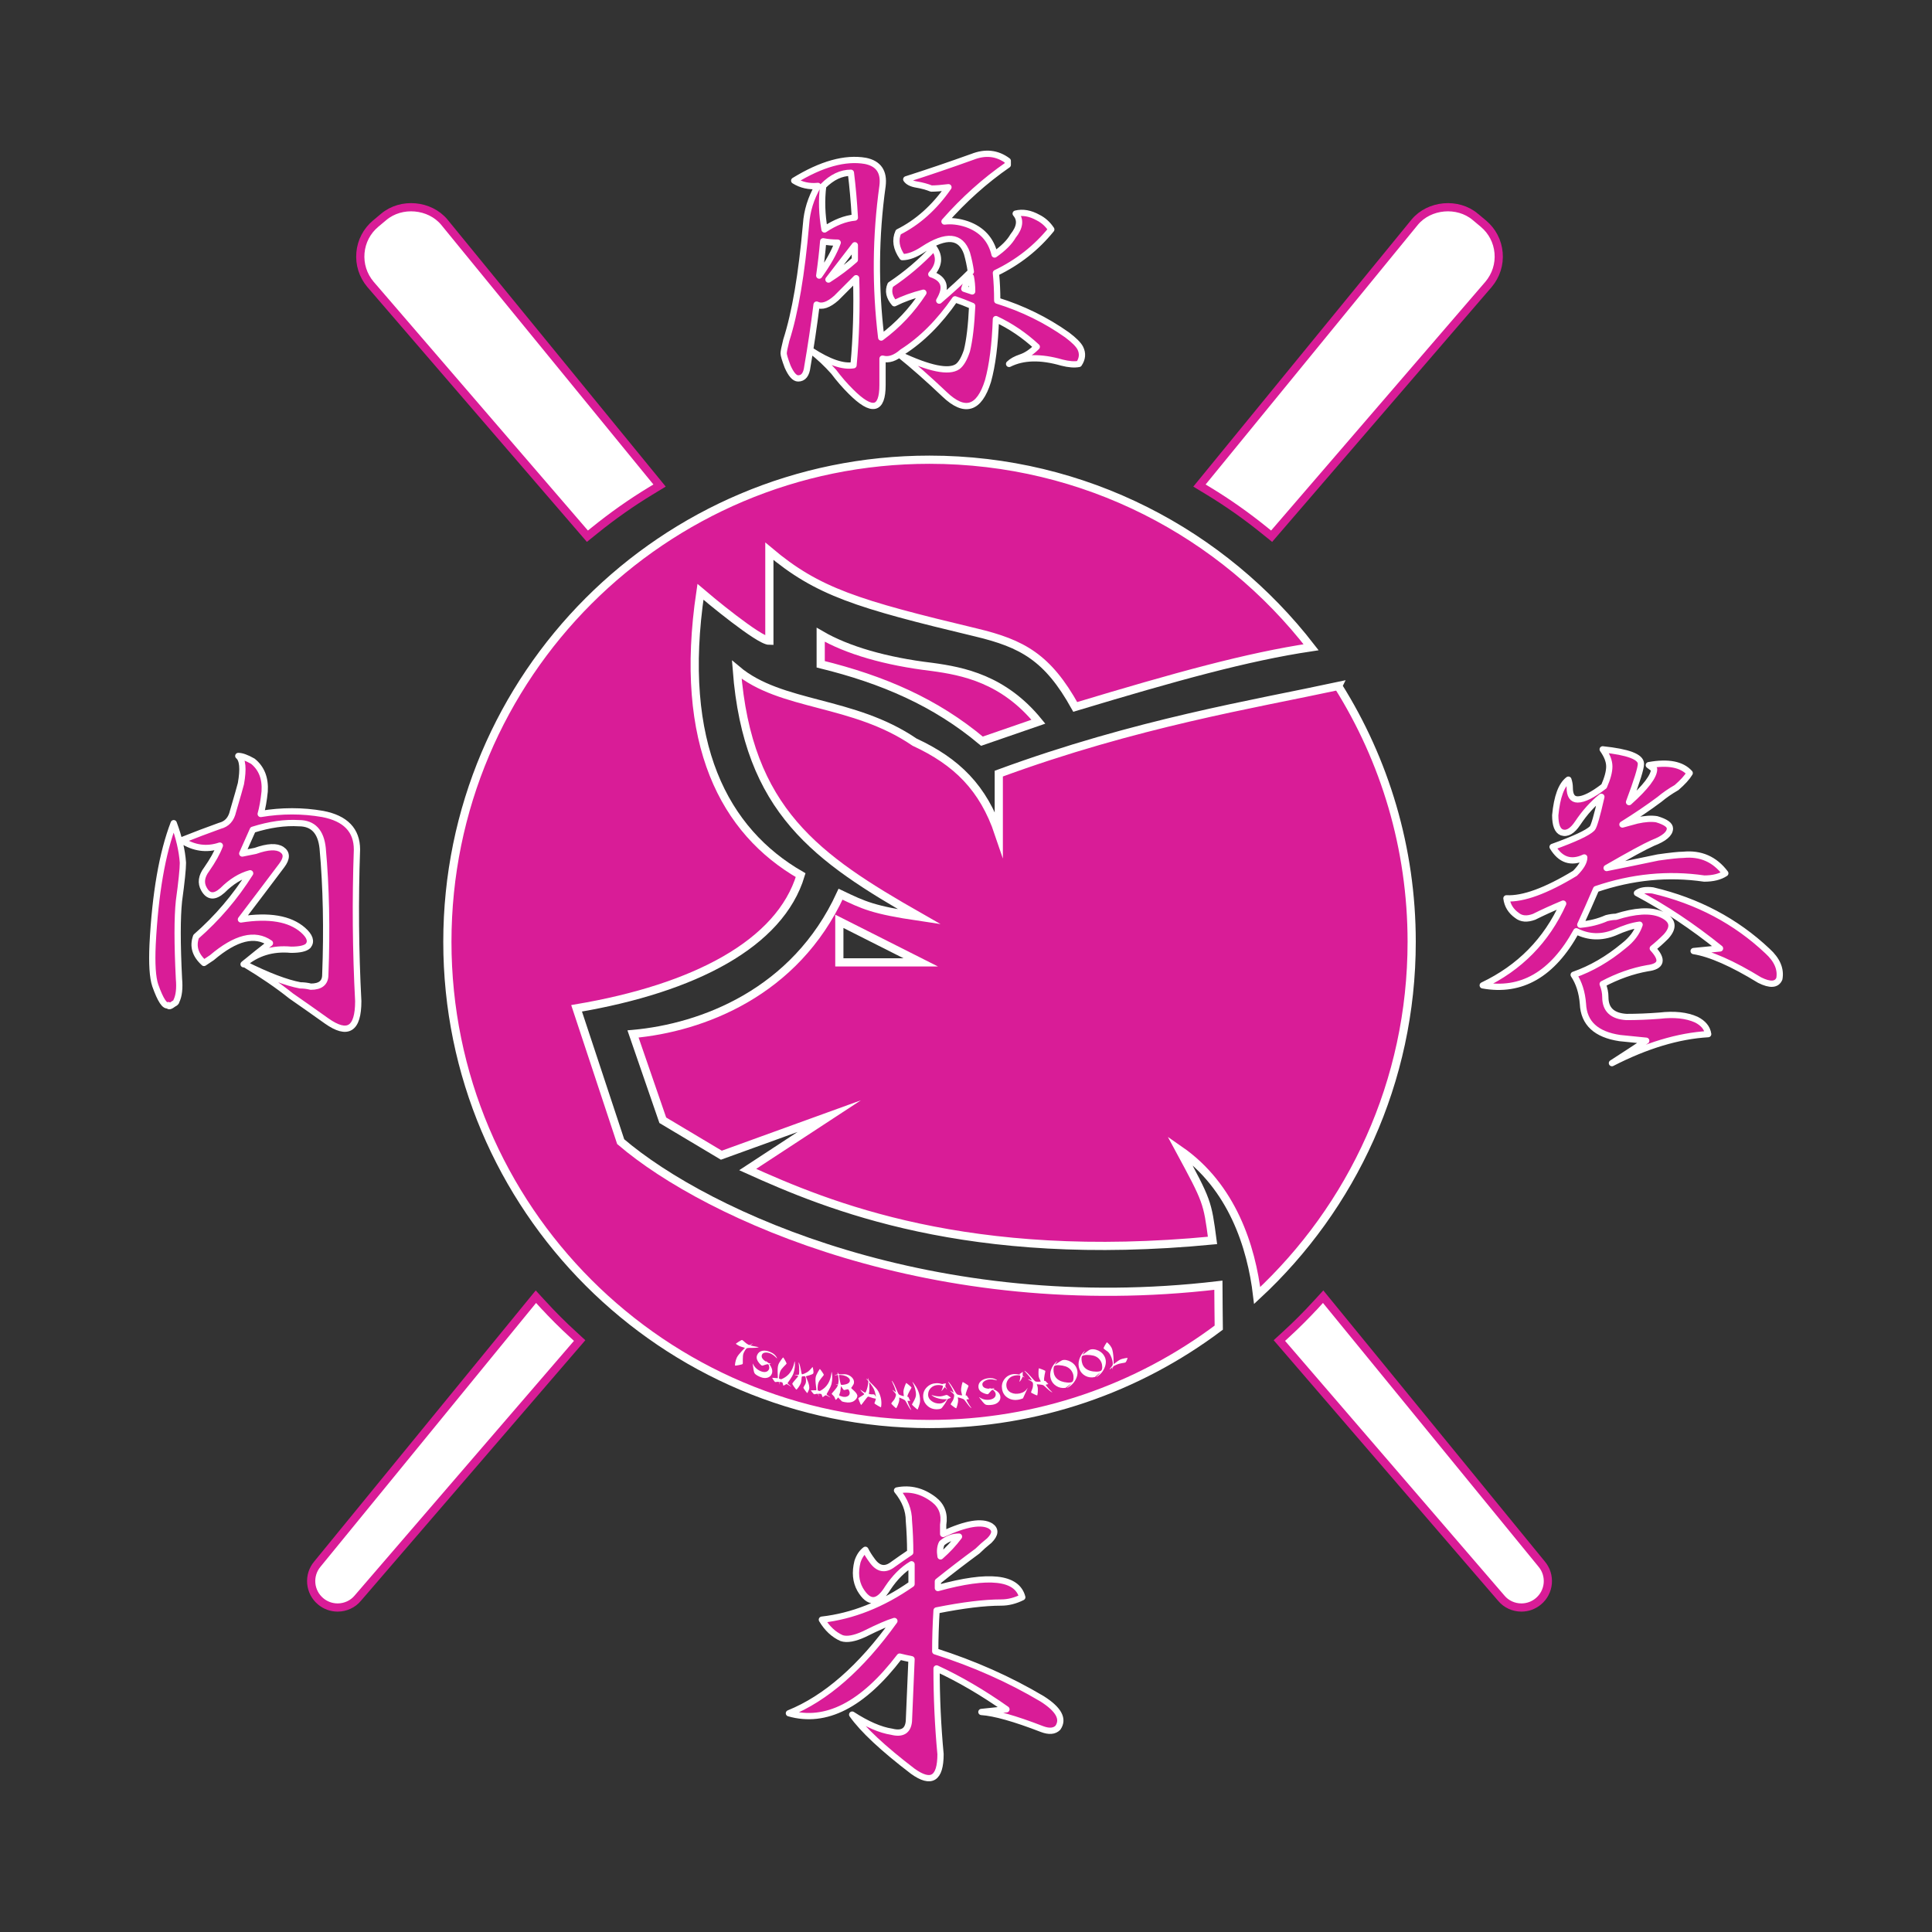 <?xml version="1.0" encoding="UTF-8"?>
<svg xmlns="http://www.w3.org/2000/svg" viewBox="0 0 500 500" height="500pt" width="500pt">
  <rect x="0" y="0" width="500" height="500" fill="#333333" stroke="none"/>
  <path
     style="fill:#d91c97;fill-opacity:1;fill-rule:nonzero;stroke:none"
     d="m 65.428,197 c 2.27,1.824 3.293,4.438 3.066,7.852 -0.23,2.273 -0.574,4.211 -1.023,5.801 5.461,-0.91 10.801,-0.91 16.035,0 5.918,1.137 8.875,4.211 8.875,9.211 -0.465,13.195 -0.344,26.27 0.336,39.238 0,7.285 -2.727,8.98 -8.188,5.117 -3.188,-2.27 -6.258,-4.438 -9.207,-6.48 -3.414,-2.73 -7.402,-5.461 -11.941,-8.191 5.906,2.957 10.684,4.777 14.324,5.461 0.91,0 1.82,0.113 2.73,0.34 2.504,0 3.75,-1.023 3.75,-3.07 0.457,-11.828 0.227,-22.742 -0.68,-32.754 -0.453,-4.32 -2.5,-6.484 -6.137,-6.484 -3.648,-0.227 -7.625,0.34 -11.941,1.703 -0.914,2.051 -1.824,4.098 -2.734,6.145 1.133,-0.223 2.27,-0.453 3.41,-0.684 3.184,-1.137 5.461,-1.246 6.828,-0.34 1.359,0.91 1.359,2.273 0,4.094 -3.414,4.551 -6.945,9.211 -10.582,13.992 7.281,-1.141 12.629,-0.227 16.043,2.73 1.812,1.59 2.27,2.957 1.359,4.09 -0.68,0.684 -2.16,1.023 -4.43,1.023 -4.781,-0.449 -8.871,0.801 -12.285,3.754 2.5,-2.047 4.77,-3.863 6.824,-5.457 -3.875,-2.73 -8.871,-1.477 -15.02,3.75 -0.68,0.461 -1.359,0.91 -2.047,1.367 -2.27,-2.047 -2.957,-4.32 -2.047,-6.824 5.461,-4.777 10.121,-10.238 13.988,-16.375 -2.5,0.68 -4.891,2.16 -7.16,4.43 -2.047,1.828 -3.645,1.707 -4.781,-0.34 -0.91,-1.59 -0.68,-3.293 0.688,-5.117 1.582,-2.27 2.727,-4.316 3.414,-6.141 -3.414,1.141 -6.715,0.684 -9.895,-1.367 3.402,-1.363 6.707,-2.609 9.895,-3.754 1.816,-0.449 2.949,-1.703 3.406,-3.75 1.133,-3.867 1.82,-6.258 2.047,-7.168 0.688,-3.863 0.453,-6.25 -0.68,-7.16 0.91,0 2.156,0.453 3.758,1.359 m -18.09,26.277 c 0,1.59 -0.336,4.891 -1.023,9.891 -0.457,4.324 -0.457,11.035 0,20.133 0.223,2.504 0,4.438 -0.68,5.801 0,0.23 -0.234,0.457 -0.68,0.68 -0.91,0.684 -1.367,0.801 -1.367,0.344 -0.91,0.457 -2.047,-1.25 -3.414,-5.117 -0.68,-2.047 -0.91,-5.574 -0.68,-10.574 0.68,-13.195 2.492,-23.66 5.461,-31.395 1.359,3.645 2.156,7.051 2.383,10.238"
     id="path3975" />
  <path
     style="fill:none;stroke:#ffffff;stroke-width:1.622;stroke-linecap:butt;stroke-linejoin:round;stroke-miterlimit:10;stroke-opacity:1"
     d="m 65.428,197 c 2.27,1.824 3.293,4.438 3.066,7.852 -0.23,2.273 -0.574,4.211 -1.023,5.801 5.461,-0.91 10.801,-0.91 16.035,0 5.918,1.137 8.875,4.211 8.875,9.211 -0.465,13.195 -0.344,26.27 0.336,39.238 0,7.285 -2.727,8.98 -8.188,5.117 -3.188,-2.27 -6.258,-4.438 -9.207,-6.48 -3.414,-2.73 -7.402,-5.461 -11.941,-8.191 5.906,2.957 10.684,4.777 14.324,5.461 0.91,0 1.82,0.113 2.73,0.34 2.504,0 3.75,-1.023 3.75,-3.07 0.457,-11.828 0.227,-22.742 -0.68,-32.754 -0.453,-4.32 -2.5,-6.484 -6.137,-6.484 -3.648,-0.227 -7.625,0.34 -11.941,1.703 -0.914,2.051 -1.824,4.098 -2.734,6.145 1.133,-0.223 2.27,-0.453 3.41,-0.684 3.184,-1.137 5.461,-1.246 6.828,-0.34 1.359,0.91 1.359,2.273 0,4.094 -3.414,4.551 -6.945,9.211 -10.582,13.992 7.281,-1.141 12.629,-0.227 16.043,2.73 1.812,1.59 2.27,2.957 1.359,4.09 -0.68,0.684 -2.16,1.023 -4.43,1.023 -4.781,-0.449 -8.871,0.801 -12.285,3.754 2.5,-2.047 4.77,-3.863 6.824,-5.457 -3.875,-2.73 -8.871,-1.477 -15.02,3.75 -0.68,0.461 -1.359,0.91 -2.047,1.367 -2.27,-2.047 -2.957,-4.32 -2.047,-6.824 5.461,-4.777 10.121,-10.238 13.988,-16.375 -2.5,0.68 -4.891,2.16 -7.16,4.43 -2.047,1.828 -3.645,1.707 -4.781,-0.34 -0.91,-1.59 -0.68,-3.293 0.688,-5.117 1.582,-2.27 2.727,-4.316 3.414,-6.141 -3.414,1.141 -6.715,0.684 -9.895,-1.367 3.402,-1.363 6.707,-2.609 9.895,-3.754 1.816,-0.449 2.949,-1.703 3.406,-3.75 1.133,-3.867 1.82,-6.258 2.047,-7.168 0.688,-3.863 0.453,-6.25 -0.68,-7.16 0.91,0 2.156,0.453 3.758,1.359 z m -18.09,26.277 c 0,1.59 -0.336,4.891 -1.023,9.891 -0.457,4.324 -0.457,11.035 0,20.133 0.223,2.504 0,4.438 -0.68,5.801 0,0.23 -0.234,0.457 -0.68,0.68 -0.91,0.684 -1.367,0.801 -1.367,0.344 -0.91,0.457 -2.047,-1.25 -3.414,-5.117 -0.68,-2.047 -0.91,-5.574 -0.68,-10.574 0.68,-13.195 2.492,-23.66 5.461,-31.395 1.359,3.645 2.156,7.051 2.383,10.238 z m 0,0"
     id="path3977" />
  <path
     style="fill:#d91c97;fill-opacity:1;fill-rule:nonzero;stroke:none"
     d="m 427.736,230.438 c 11.605,2.73 21.492,7.965 29.688,15.695 2.5,2.277 3.527,4.672 3.07,7.168 -0.68,1.594 -2.391,1.707 -5.113,0.344 -7.059,-4.32 -12.746,-6.828 -17.07,-7.512 2.281,-0.223 4.547,-0.449 6.828,-0.68 -7.051,-5.68 -14.219,-10.461 -21.496,-14.332 0.906,-0.684 2.273,-0.906 4.094,-0.684 m -3.066,-32.754 c 0,1.141 -1.027,4.438 -3.074,9.898 4.32,-3.871 6.484,-6.711 6.484,-8.535 l -1.367,-1.023 c 5.004,-0.906 8.531,-0.223 10.578,2.047 -0.684,1.145 -1.824,2.391 -3.406,3.758 -1.598,0.91 -3.078,1.934 -4.438,3.07 -2.734,2.047 -5.926,4.211 -9.562,6.48 1.594,-0.453 2.848,-0.793 3.758,-1.023 2.047,-0.453 3.758,-0.566 5.117,-0.34 2.27,0.68 3.414,1.48 3.414,2.387 0,1.363 -1.477,2.621 -4.438,3.754 -2.047,0.91 -6.027,3.07 -11.941,6.484 4.547,-0.91 8.984,-1.82 13.309,-2.73 3.184,-0.449 5.34,-0.684 6.484,-0.684 4.547,-0.453 8.184,1.145 10.918,4.781 -1.367,0.91 -3.191,1.363 -5.457,1.363 -9.332,-1.363 -18.66,-0.453 -27.98,2.727 -1.367,3.191 -2.734,6.262 -4.094,9.215 2.496,-0.223 4.773,-0.797 6.82,-1.707 0.914,-0.223 1.711,-0.34 2.387,-0.34 5.004,-1.59 8.875,-1.82 11.602,-0.684 3.188,1.367 3.637,3.301 1.367,5.801 -1.145,1.141 -2.277,2.164 -3.414,3.07 2.734,2.957 2.27,4.664 -1.367,5.117 -3.867,0.684 -7.73,2.047 -11.598,4.098 0.453,1.137 0.688,2.273 0.688,3.406 0,3.191 1.812,4.898 5.461,5.121 2.723,0 5.562,-0.109 8.527,-0.34 3.859,-0.453 7.043,-0.109 9.555,1.023 1.809,0.914 2.836,2.164 3.07,3.754 -7.738,0.453 -16.035,2.953 -24.91,7.504 3.18,-2.043 6.137,-3.984 8.875,-5.797 -2.281,-0.234 -4.559,-0.461 -6.828,-0.684 -6.141,-0.914 -9.328,-3.863 -9.551,-8.875 -0.234,-2.953 -1.027,-5.457 -2.395,-7.504 4.547,-1.586 8.871,-4.094 12.965,-7.508 2.051,-1.59 3.414,-3.41 4.094,-5.457 -1.82,0.227 -3.98,0.91 -6.48,2.047 -3.414,1.367 -6.707,1.254 -9.895,-0.34 -6.141,11.145 -14.215,15.809 -24.223,13.988 9.555,-4.547 16.492,-11.605 20.816,-21.156 -2.734,1.141 -5.238,2.277 -7.508,3.414 -1.828,0.684 -3.301,0.57 -4.438,-0.344 -1.598,-1.137 -2.508,-2.609 -2.73,-4.434 4.312,0.23 10.238,-1.93 17.742,-6.48 1.594,-1.59 2.395,-2.953 2.395,-4.098 -3.414,1.594 -6.152,0.684 -8.195,-2.73 5.684,-2.047 9.098,-3.637 10.238,-4.777 0.449,-0.449 1.25,-3.18 2.383,-8.188 -2.27,1.82 -4.316,4.098 -6.137,6.828 -1.367,2.043 -2.73,2.844 -4.094,2.383 -1.145,-0.449 -1.703,-1.93 -1.703,-4.438 0.445,-4.773 1.582,-7.844 3.402,-9.211 0.227,0.684 0.348,1.367 0.348,2.051 0,2.047 0.68,3.07 2.047,3.07 1.59,0 3.867,-1.137 6.824,-3.414 0.902,-2.047 1.367,-3.754 1.367,-5.117 0,-1.363 -0.574,-2.84 -1.711,-4.434 6.594,0.684 9.898,1.934 9.898,3.75"
     id="path3979" />
  <path
     style="fill:none;stroke:#ffffff;stroke-width:1.622;stroke-linecap:butt;stroke-linejoin:round;stroke-miterlimit:10;stroke-opacity:1"
     d="m 427.736,230.438 c 11.605,2.73 21.492,7.965 29.688,15.695 2.5,2.277 3.527,4.672 3.07,7.168 -0.68,1.594 -2.391,1.707 -5.113,0.344 -7.059,-4.32 -12.746,-6.828 -17.07,-7.512 2.281,-0.223 4.547,-0.449 6.828,-0.68 -7.051,-5.68 -14.219,-10.461 -21.496,-14.332 0.906,-0.684 2.273,-0.906 4.094,-0.684 z m -3.066,-32.754 c 0,1.141 -1.027,4.438 -3.074,9.898 4.32,-3.871 6.484,-6.711 6.484,-8.535 l -1.367,-1.023 c 5.004,-0.906 8.531,-0.223 10.578,2.047 -0.684,1.145 -1.824,2.391 -3.406,3.758 -1.598,0.91 -3.078,1.934 -4.438,3.07 -2.734,2.047 -5.926,4.211 -9.562,6.48 1.594,-0.453 2.848,-0.793 3.758,-1.023 2.047,-0.453 3.758,-0.566 5.117,-0.34 2.27,0.68 3.414,1.48 3.414,2.387 0,1.363 -1.477,2.621 -4.438,3.754 -2.047,0.91 -6.027,3.07 -11.941,6.484 4.547,-0.91 8.984,-1.82 13.309,-2.73 3.184,-0.449 5.34,-0.684 6.484,-0.684 4.547,-0.453 8.184,1.145 10.918,4.781 -1.367,0.91 -3.191,1.363 -5.457,1.363 -9.332,-1.363 -18.66,-0.453 -27.98,2.727 -1.367,3.191 -2.734,6.262 -4.094,9.215 2.496,-0.223 4.773,-0.797 6.82,-1.707 0.914,-0.223 1.711,-0.34 2.387,-0.34 5.004,-1.59 8.875,-1.82 11.602,-0.684 3.188,1.367 3.637,3.301 1.367,5.801 -1.145,1.141 -2.277,2.164 -3.414,3.07 2.734,2.957 2.27,4.664 -1.367,5.117 -3.867,0.684 -7.73,2.047 -11.598,4.098 0.453,1.137 0.688,2.273 0.688,3.406 0,3.191 1.812,4.898 5.461,5.121 2.723,0 5.562,-0.109 8.527,-0.34 3.859,-0.453 7.043,-0.109 9.555,1.023 1.809,0.914 2.836,2.164 3.07,3.754 -7.738,0.453 -16.035,2.953 -24.91,7.504 3.18,-2.043 6.137,-3.984 8.875,-5.797 -2.281,-0.234 -4.559,-0.461 -6.828,-0.684 -6.141,-0.914 -9.328,-3.863 -9.551,-8.875 -0.234,-2.953 -1.027,-5.457 -2.395,-7.504 4.547,-1.586 8.871,-4.094 12.965,-7.508 2.051,-1.59 3.414,-3.41 4.094,-5.457 -1.82,0.227 -3.98,0.91 -6.48,2.047 -3.414,1.367 -6.707,1.254 -9.895,-0.34 -6.141,11.145 -14.215,15.809 -24.223,13.988 9.555,-4.547 16.492,-11.605 20.816,-21.156 -2.734,1.141 -5.238,2.277 -7.508,3.414 -1.828,0.684 -3.301,0.57 -4.438,-0.344 -1.598,-1.137 -2.508,-2.609 -2.73,-4.434 4.312,0.23 10.238,-1.93 17.742,-6.48 1.594,-1.59 2.395,-2.953 2.395,-4.098 -3.414,1.594 -6.152,0.684 -8.195,-2.73 5.684,-2.047 9.098,-3.637 10.238,-4.777 0.449,-0.449 1.25,-3.18 2.383,-8.188 -2.27,1.82 -4.316,4.098 -6.137,6.828 -1.367,2.043 -2.73,2.844 -4.094,2.383 -1.145,-0.449 -1.703,-1.93 -1.703,-4.438 0.445,-4.773 1.582,-7.844 3.402,-9.211 0.227,0.684 0.348,1.367 0.348,2.051 0,2.047 0.68,3.07 2.047,3.07 1.59,0 3.867,-1.137 6.824,-3.414 0.902,-2.047 1.367,-3.754 1.367,-5.117 0,-1.363 -0.574,-2.84 -1.711,-4.434 6.594,0.684 9.898,1.934 9.898,3.75 z m 0,0"
     id="path3981" />
  <path
     style="fill:#d91c97;fill-opacity:1;fill-rule:nonzero;stroke:none"
     d="m 251.252,71.664 c -0.91,1.141 -1.477,2.164 -1.699,3.07 0.68,0.23 1.363,0.457 2.047,0.684 0,-1.367 -0.117,-2.613 -0.348,-3.754 m -30.02,-8.188 c -2.281,2.957 -4.555,5.918 -6.824,8.871 2.496,-1.59 4.777,-3.297 6.824,-5.117 z m -8.191,-15.355 c -0.461,3.641 -0.34,7.395 0.34,11.262 2.73,-1.82 5.344,-2.844 7.852,-3.074 -0.23,-4.094 -0.574,-7.957 -1.023,-11.598 -2.508,0 -4.898,1.141 -7.168,3.41 m 0,14.328 c -0.227,2.73 -0.57,5.691 -1.023,8.875 2.27,-3.184 3.867,-6.023 4.777,-8.531 -1.363,0 -2.617,-0.113 -3.754,-0.344 m 38.559,-21.836 c 3.414,-1.363 6.48,-1.023 9.211,1.023 v 1.023 c -5.918,4.098 -11.379,8.988 -16.379,14.672 1.816,-0.223 3.754,0 5.801,0.684 3.863,1.367 6.254,3.98 7.164,7.848 2.27,-1.586 3.867,-3.184 4.777,-4.777 1.816,-2.27 2.051,-4.207 0.684,-5.797 1.82,-0.457 3.75,-0.113 5.797,1.02 1.371,0.684 2.504,1.707 3.414,3.074 -3.867,4.773 -8.645,8.527 -14.328,11.258 0.227,2.277 0.34,4.664 0.34,7.164 6.598,2.047 12.625,5.008 18.082,8.871 1.82,1.367 2.957,2.508 3.414,3.414 0.684,1.363 0.566,2.727 -0.34,4.094 -1.145,0.23 -2.621,0.117 -4.438,-0.344 -5.457,-1.586 -10.012,-1.477 -13.648,0.344 0.684,-0.684 1.707,-1.246 3.074,-1.707 1.359,-0.453 2.723,-1.363 4.09,-2.727 -3.188,-2.957 -6.707,-5.344 -10.574,-7.168 -0.23,6.602 -0.914,11.941 -2.051,16.035 -2.273,7.285 -6.027,8.422 -11.258,3.414 -4.324,-4.094 -8.188,-7.508 -11.602,-10.234 7.734,3.641 12.738,4.664 15.016,3.07 0.906,-0.684 1.707,-2.051 2.387,-4.094 0.684,-2.73 1.137,-6.598 1.367,-11.602 -1.598,-0.684 -3.07,-1.25 -4.438,-1.707 -4.094,5.918 -8.648,10.465 -13.648,13.648 -1.824,1.594 -3.531,2.164 -5.117,1.703 v 6.824 c 0,6.602 -2.73,7.168 -8.188,1.707 -1.598,-1.586 -3.074,-3.293 -4.438,-5.117 -1.824,-2.047 -3.754,-3.867 -5.801,-5.457 4.551,2.957 8.191,4.207 10.922,3.75 0.676,-7.277 0.902,-14.781 0.676,-22.52 -1.82,1.824 -3.527,3.531 -5.113,5.121 -2.047,1.82 -3.754,2.387 -5.121,1.707 -0.684,5.457 -1.48,10.805 -2.387,16.035 -0.23,2.047 -1.027,3.07 -2.387,3.07 -0.914,0 -1.824,-1.023 -2.73,-3.07 -0.684,-1.82 -1.023,-2.953 -1.023,-3.414 0,-0.453 0.223,-1.59 0.684,-3.41 2.27,-7.051 3.977,-17.062 5.113,-30.027 0.227,-3.414 1.25,-6.707 3.074,-9.895 -2.277,0.23 -4.324,-0.227 -6.141,-1.363 7.043,-4.32 13.188,-6.027 18.422,-5.121 3.414,0.684 4.891,2.848 4.438,6.484 -1.82,12.965 -1.938,26.047 -0.344,39.238 4.32,-3.184 7.961,-7.051 10.918,-11.602 -2.727,0.684 -5.234,1.594 -7.504,2.73 -1.363,-1.59 -1.707,-3.184 -1.023,-4.777 4.094,-2.73 7.848,-5.914 11.258,-9.555 1.59,2.277 1.367,4.555 -0.684,6.824 3.414,1.145 4.098,3.414 2.051,6.824 3.18,-2.727 5.914,-5.23 8.184,-7.504 -0.227,-1.59 -0.562,-3.184 -1.02,-4.777 -1.59,-4.551 -5.348,-4.887 -11.262,-1.023 -2.047,1.363 -3.867,2.047 -5.457,2.047 -1.598,-2.27 -1.938,-4.438 -1.023,-6.484 5,-2.5 9.324,-6.363 12.965,-11.602 -1.824,0.23 -3.297,0.344 -4.438,0.344 -1.137,-0.453 -2.387,-0.797 -3.75,-1.027 -1.367,-0.223 -2.277,-0.68 -2.73,-1.363 5.684,-1.816 11.375,-3.754 17.062,-5.801"
     id="path3983" />
  <path
     style="fill:none;stroke:#ffffff;stroke-width:1.622;stroke-linecap:butt;stroke-linejoin:round;stroke-miterlimit:10;stroke-opacity:1"
     d="m 251.252,71.664 c -0.91,1.141 -1.477,2.164 -1.699,3.07 0.68,0.23 1.363,0.457 2.047,0.684 0,-1.367 -0.117,-2.613 -0.348,-3.754 z m -30.02,-8.188 c -2.281,2.957 -4.555,5.918 -6.824,8.871 2.496,-1.59 4.777,-3.297 6.824,-5.117 z m -8.191,-15.355 c -0.461,3.641 -0.34,7.395 0.34,11.262 2.73,-1.82 5.344,-2.844 7.852,-3.074 -0.23,-4.094 -0.574,-7.957 -1.023,-11.598 -2.508,0 -4.898,1.141 -7.168,3.41 z m 0,14.328 c -0.227,2.73 -0.57,5.691 -1.023,8.875 2.27,-3.184 3.867,-6.023 4.777,-8.531 -1.363,0 -2.617,-0.113 -3.754,-0.344 z m 38.559,-21.836 c 3.414,-1.363 6.48,-1.023 9.211,1.023 v 1.023 c -5.918,4.098 -11.379,8.988 -16.379,14.672 1.816,-0.223 3.754,0 5.801,0.684 3.863,1.367 6.254,3.98 7.164,7.848 2.27,-1.586 3.867,-3.184 4.777,-4.777 1.816,-2.27 2.051,-4.207 0.684,-5.797 1.82,-0.457 3.75,-0.113 5.797,1.02 1.371,0.684 2.504,1.707 3.414,3.074 -3.867,4.773 -8.645,8.527 -14.328,11.258 0.227,2.277 0.34,4.664 0.34,7.164 6.598,2.047 12.625,5.008 18.082,8.871 1.82,1.367 2.957,2.508 3.414,3.414 0.684,1.363 0.566,2.727 -0.34,4.094 -1.145,0.23 -2.621,0.117 -4.438,-0.344 -5.457,-1.586 -10.012,-1.477 -13.648,0.344 0.684,-0.684 1.707,-1.246 3.074,-1.707 1.359,-0.453 2.723,-1.363 4.09,-2.727 -3.188,-2.957 -6.707,-5.344 -10.574,-7.168 -0.23,6.602 -0.914,11.941 -2.051,16.035 -2.273,7.285 -6.027,8.422 -11.258,3.414 -4.324,-4.094 -8.188,-7.508 -11.602,-10.234 7.734,3.641 12.738,4.664 15.016,3.07 0.906,-0.684 1.707,-2.051 2.387,-4.094 0.684,-2.73 1.137,-6.598 1.367,-11.602 -1.598,-0.684 -3.07,-1.25 -4.438,-1.707 -4.094,5.918 -8.648,10.465 -13.648,13.648 -1.824,1.594 -3.531,2.164 -5.117,1.703 v 6.824 c 0,6.602 -2.73,7.168 -8.188,1.707 -1.598,-1.586 -3.074,-3.293 -4.438,-5.117 -1.824,-2.047 -3.754,-3.867 -5.801,-5.457 4.551,2.957 8.191,4.207 10.922,3.75 0.676,-7.277 0.902,-14.781 0.676,-22.52 -1.82,1.824 -3.527,3.531 -5.113,5.121 -2.047,1.82 -3.754,2.387 -5.121,1.707 -0.684,5.457 -1.48,10.805 -2.387,16.035 -0.23,2.047 -1.027,3.07 -2.387,3.07 -0.914,0 -1.824,-1.023 -2.73,-3.07 -0.684,-1.82 -1.023,-2.953 -1.023,-3.414 0,-0.453 0.223,-1.59 0.684,-3.41 2.27,-7.051 3.977,-17.062 5.113,-30.027 0.227,-3.414 1.25,-6.707 3.074,-9.895 -2.277,0.23 -4.324,-0.227 -6.141,-1.363 7.043,-4.32 13.188,-6.027 18.422,-5.121 3.414,0.684 4.891,2.848 4.438,6.484 -1.82,12.965 -1.938,26.047 -0.344,39.238 4.32,-3.184 7.961,-7.051 10.918,-11.602 -2.727,0.684 -5.234,1.594 -7.504,2.73 -1.363,-1.59 -1.707,-3.184 -1.023,-4.777 4.094,-2.73 7.848,-5.914 11.258,-9.555 1.59,2.277 1.367,4.555 -0.684,6.824 3.414,1.145 4.098,3.414 2.051,6.824 3.18,-2.727 5.914,-5.23 8.184,-7.504 -0.227,-1.59 -0.562,-3.184 -1.02,-4.777 -1.59,-4.551 -5.348,-4.887 -11.262,-1.023 -2.047,1.363 -3.867,2.047 -5.457,2.047 -1.598,-2.27 -1.938,-4.438 -1.023,-6.484 5,-2.5 9.324,-6.363 12.965,-11.602 -1.824,0.23 -3.297,0.344 -4.438,0.344 -1.137,-0.453 -2.387,-0.797 -3.75,-1.027 -1.367,-0.223 -2.277,-0.68 -2.73,-1.363 5.684,-1.816 11.375,-3.754 17.062,-5.801 z m 0,0"
     id="path3985" />
  <path
     style="fill:#d91c97;fill-opacity:1;fill-rule:nonzero;stroke:none"
     d="m 248.185,397.672 c -1.598,0 -3.07,0.57 -4.438,1.707 -0.457,0.91 -0.566,2.043 -0.34,3.41 1.82,-1.59 3.414,-3.293 4.777,-5.117 m -6.484,-9.555 c 2.047,1.594 2.84,3.754 2.391,6.484 v 2.391 c 5.91,-2.73 10.004,-3.414 12.281,-2.051 1.371,0.91 1.25,2.164 -0.336,3.754 -1.148,0.914 -2.168,1.824 -3.078,2.727 -3.41,2.508 -6.82,5.121 -10.234,7.852 v 1.707 c 13.191,-3.637 20.473,-2.844 21.84,2.383 -1.824,0.914 -3.645,1.371 -5.461,1.371 -4.324,0 -9.895,0.68 -16.719,2.043 -0.227,3.645 -0.344,7.168 -0.344,10.582 10.008,3.184 19.219,7.281 27.637,12.281 4.32,2.73 5.684,5.234 4.098,7.504 -0.91,0.914 -2.277,1.023 -4.098,0.34 -7.051,-2.73 -12.281,-4.203 -15.691,-4.43 2.051,-0.223 4.207,-0.457 6.48,-0.684 -6.137,-4.324 -12.172,-7.852 -18.082,-10.578 0,7.508 0.34,14.902 1.023,22.176 0,6.367 -2.391,7.852 -7.164,4.438 -7.734,-5.91 -12.965,-10.797 -15.699,-14.672 3.867,2.504 7.281,3.984 10.238,4.434 2.73,0.684 4.207,-0.223 4.438,-2.73 0.223,-5.227 0.449,-10.574 0.684,-16.031 -1.145,-0.227 -2.168,-0.457 -3.074,-0.684 -9.551,12.512 -19.105,17.398 -28.66,14.668 9.555,-3.863 18.648,-11.824 27.297,-23.883 -1.594,0.461 -4.215,1.598 -7.852,3.414 -2.5,1.141 -4.43,1.48 -5.797,1.023 -2.047,-0.906 -3.754,-2.504 -5.117,-4.777 7.957,-0.906 15.695,-3.977 23.203,-9.211 v -5.121 c -2.281,1.367 -4.324,3.414 -6.145,6.145 -2.508,4.09 -4.891,4.211 -7.168,0.336 -1.137,-2.043 -1.359,-4.434 -0.676,-7.164 0.449,-1.363 1.133,-2.387 2.043,-3.066 0.453,0.906 1.023,1.82 1.707,2.727 1.586,2.277 3.41,2.617 5.461,1.023 1.586,-1.137 3.07,-2.16 4.434,-3.07 0,-2.727 -0.117,-5.457 -0.34,-8.188 0,-2.73 -1.023,-5.344 -3.07,-7.852 3.41,-0.68 6.594,0.121 9.551,2.391"
     id="path3987" />
  <path
     style="fill:none;stroke:#ffffff;stroke-width:1.622;stroke-linecap:butt;stroke-linejoin:round;stroke-miterlimit:10;stroke-opacity:1"
     d="m 248.185,397.672 c -1.598,0 -3.07,0.57 -4.438,1.707 -0.457,0.91 -0.566,2.043 -0.34,3.41 1.82,-1.59 3.414,-3.293 4.777,-5.117 z m -6.484,-9.555 c 2.047,1.594 2.84,3.754 2.391,6.484 v 2.391 c 5.91,-2.73 10.004,-3.414 12.281,-2.051 1.371,0.91 1.25,2.164 -0.336,3.754 -1.148,0.914 -2.168,1.824 -3.078,2.727 -3.41,2.508 -6.82,5.121 -10.234,7.852 v 1.707 c 13.191,-3.637 20.473,-2.844 21.84,2.383 -1.824,0.914 -3.645,1.371 -5.461,1.371 -4.324,0 -9.895,0.68 -16.719,2.043 -0.227,3.645 -0.344,7.168 -0.344,10.582 10.008,3.184 19.219,7.281 27.637,12.281 4.32,2.73 5.684,5.234 4.098,7.504 -0.91,0.914 -2.277,1.023 -4.098,0.34 -7.051,-2.73 -12.281,-4.203 -15.691,-4.43 2.051,-0.223 4.207,-0.457 6.48,-0.684 -6.137,-4.324 -12.172,-7.852 -18.082,-10.578 0,7.508 0.34,14.902 1.023,22.176 0,6.367 -2.391,7.852 -7.164,4.438 -7.734,-5.91 -12.965,-10.797 -15.699,-14.672 3.867,2.504 7.281,3.984 10.238,4.434 2.73,0.684 4.207,-0.223 4.438,-2.73 0.223,-5.227 0.449,-10.574 0.684,-16.031 -1.145,-0.227 -2.168,-0.457 -3.074,-0.684 -9.551,12.512 -19.105,17.398 -28.66,14.668 9.555,-3.863 18.648,-11.824 27.297,-23.883 -1.594,0.461 -4.215,1.598 -7.852,3.414 -2.5,1.141 -4.43,1.48 -5.797,1.023 -2.047,-0.906 -3.754,-2.504 -5.117,-4.777 7.957,-0.906 15.695,-3.977 23.203,-9.211 v -5.121 c -2.281,1.367 -4.324,3.414 -6.145,6.145 -2.508,4.09 -4.891,4.211 -7.168,0.336 -1.137,-2.043 -1.359,-4.434 -0.676,-7.164 0.449,-1.363 1.133,-2.387 2.043,-3.066 0.453,0.906 1.023,1.82 1.707,2.727 1.586,2.277 3.41,2.617 5.461,1.023 1.586,-1.137 3.07,-2.16 4.434,-3.07 0,-2.727 -0.117,-5.457 -0.34,-8.188 0,-2.73 -1.023,-5.344 -3.07,-7.852 3.41,-0.68 6.594,0.121 9.551,2.391 z m 0,0"
     id="path3989" />
  <path
     style="fill:#d91c97;fill-opacity:1;fill-rule:nonzero;stroke:#ffffff;stroke-width:2.121;stroke-linecap:butt;stroke-linejoin:miter;stroke-miterlimit:10;stroke-opacity:1"
     d="m 155.213,279.059 -5.992,-18.109 c 30.57,-5.172 52.66,-16.742 57.984,-34.461 -19.676,-11.34 -31.812,-33.863 -25.93,-73.32 1.848,1.594 15.133,12.664 17.836,12.664 V 142.656 c 12.48,10.512 22.684,13.66 53.488,21.027 11.945,2.859 18.547,6.418 25.672,19.266 26.16,-7.879 44.539,-12.965 61.043,-15.438 -22.828,-29.512 -58.559,-48.539 -98.758,-48.539 -68.91,0 -124.777,55.859 -124.777,124.777 0,68.91 55.867,124.785 124.777,124.785 28.082,0 54,-9.285 74.859,-24.941 -0.012,-3.004 -0.102,-7.062 -0.102,-10.98 -73.434,8.688 -132.141,-17.852 -154.68,-37.156 l -5.422,-16.398"
     id="path3991" />
  <path
     style="fill:#d91c97;fill-opacity:1;fill-rule:nonzero;stroke:none"
     d="m 241.178,172.594 c -11.969,-1.422 -21.91,-4.324 -28.781,-8.324 v 7.645 c 16.09,3.953 29.711,9.824 41.727,19.906 l 14.613,-5.043 c -9.012,-11.047 -19.492,-13.09 -27.559,-14.184"
     id="path3993" />
  <path
     style="fill:none;stroke:#ffffff;stroke-width:2.121;stroke-linecap:butt;stroke-linejoin:miter;stroke-miterlimit:10;stroke-opacity:1"
     d="m 241.178,172.594 c -11.969,-1.422 -21.91,-4.324 -28.781,-8.324 v 7.645 c 16.09,3.953 29.711,9.824 41.727,19.906 l 14.613,-5.043 c -9.012,-11.047 -19.492,-13.09 -27.559,-14.184 z m 0,0"
     id="path3995" />
  <path
     style="fill:#d91c97;fill-opacity:1;fill-rule:nonzero;stroke:none"
     d="m 217.221,249.063 v -10.629 l 21.07,10.629 z M 346.31,177.539 c -21.508,4.637 -52.23,9.582 -87.828,22.672 v 15.52 c -3.988,-11.836 -10.898,-18.617 -21.801,-23.668 -15.953,-10.906 -34.566,-9.113 -46,-18.75 2.82,36.559 20.738,48.801 47.297,63.957 -12.047,-1.789 -14.328,-2.934 -20.445,-5.855 -11.707,25.527 -35.891,34.57 -53.707,36.172 l 7.703,22.332 15.16,9.047 27.922,-10.113 -21.109,13.824 c 20.891,9.441 57.004,24.465 120.293,18.348 -1.336,-10.098 -1.336,-10.098 -8.512,-23.395 13.609,9.422 18.582,25.062 20.066,37.641 24.59,-22.785 39.992,-55.352 39.992,-91.523 0,-24.32 -6.984,-47.016 -19.031,-66.207"
     id="path3997" />
  <path
     style="fill:none;stroke:#ffffff;stroke-width:2.121;stroke-linecap:butt;stroke-linejoin:miter;stroke-miterlimit:10;stroke-opacity:1"
     d="m 217.221,249.063 v -10.629 l 21.07,10.629 z M 346.31,177.539 c -21.508,4.637 -52.23,9.582 -87.828,22.672 v 15.52 c -3.988,-11.836 -10.898,-18.617 -21.801,-23.668 -15.953,-10.906 -34.566,-9.113 -46,-18.75 2.82,36.559 20.738,48.801 47.297,63.957 -12.047,-1.789 -14.328,-2.934 -20.445,-5.855 -11.707,25.527 -35.891,34.57 -53.707,36.172 l 7.703,22.332 15.16,9.047 27.922,-10.113 -21.109,13.824 c 20.891,9.441 57.004,24.465 120.293,18.348 -1.336,-10.098 -1.336,-10.098 -8.512,-23.395 13.609,9.422 18.582,25.062 20.066,37.641 24.59,-22.785 39.992,-55.352 39.992,-91.523 0,-24.32 -6.984,-47.016 -19.031,-66.207 z m 0,0"
     id="path3999" />
  <path
     style="fill:#ffffff;fill-opacity:1;fill-rule:nonzero;stroke:none"
     d="m 194.732,347.688 c 0.012,0.016 0.027,0.023 0.039,0.043 -0.207,0.137 -0.613,0.438 -0.613,0.438 0.004,0.035 0.949,0.25 2.145,0.465 0.008,0.023 0.019,0.023 0.027,0.043 -0.984,0.293 -2.504,0.059 -3.016,0.242 -0.277,0.102 -0.66,0.797 -0.863,1.227 -0.367,0.773 -0.117,2.668 -0.258,2.855 -0.109,0.148 -1.855,0.473 -1.938,0.422 -0.125,-0.078 0.07,-1.332 0.43,-2.082 0.465,-0.961 2.113,-2.512 2.113,-2.512 -0.012,-0.043 -1.047,-0.273 -1.5,-0.504 -0.324,-0.156 -0.871,-0.543 -0.871,-0.551 0.012,-0.078 1.41,-1.008 1.602,-0.988 0.215,0.016 0.973,0.883 1.535,1.152 0.129,0.059 0.316,0.172 0.402,0.16 0.113,-0.008 0.414,-0.23 0.766,-0.41"
     id="path4001" />
  <path
     style="fill:#ffffff;fill-opacity:1;fill-rule:nonzero;stroke:none"
     d="m 197.267,353.43 c -0.34,-0.043 -0.934,-0.789 -1.18,-1.219 -0.309,-0.543 -0.348,-1.051 -0.133,-1.539 0.266,-0.613 0.73,-0.98 1.395,-1.094 0.582,-0.102 1.223,0 1.91,0.285 0.914,0.367 1.52,0.91 1.844,1.641 -0.016,0.019 -0.023,0.019 -0.039,0.035 -0.605,-0.629 -1.172,-1.059 -1.719,-1.281 -0.406,-0.164 -0.801,-0.234 -1.195,-0.215 -0.488,0.027 -0.809,0.207 -0.949,0.535 -0.277,0.652 0.133,1.305 1.242,1.934 -0.086,-0.121 -0.133,-0.191 -0.219,-0.32 0.019,-0.008 0.027,-0.008 0.051,-0.008 0.121,0.094 0.312,0.371 0.535,0.516 0.105,0.07 0.379,0.129 0.672,0.242 0,0.023 -0.012,0.043 -0.012,0.059 -0.156,0.016 -0.219,0.016 -0.375,0.023 0.707,0.957 0.926,1.773 0.652,2.496 -0.199,0.523 -0.598,0.887 -1.18,1.039 -0.547,0.137 -1.121,0.078 -1.734,-0.172 -0.586,-0.23 -1.309,-0.602 -1.551,-0.996 -0.254,-0.414 -0.344,-1.445 -0.488,-2.469 0.019,-0.008 0.023,-0.008 0.039,-0.016 0.426,0.922 1.109,1.57 2.027,1.949 0.488,0.199 0.93,0.27 1.293,0.191 0.426,-0.078 0.719,-0.328 0.887,-0.75 0.129,-0.324 -0.023,-1.117 -0.23,-1.219 -0.273,-0.137 -1.359,0.371 -1.543,0.352"
     id="path4003" />
  <path
     style="fill:#ffffff;fill-opacity:1;fill-rule:nonzero;stroke:none"
     d="m 204.736,358.828 c -0.016,0.019 -0.043,0.019 -0.059,0.027 -0.418,-0.277 -0.961,-0.672 -1.129,-0.652 -0.168,0.016 -0.738,0.445 -0.809,0.402 -0.055,-0.035 -0.133,-0.68 -0.281,-0.832 -0.066,-0.062 -0.773,-0.156 -0.793,-0.141 -0.016,0.019 0.086,0.352 0.156,0.629 -0.019,0.008 -0.027,0.008 -0.043,0.008 -0.062,-0.145 -0.152,-0.566 -0.258,-0.645 -0.113,-0.078 -0.824,0.094 -0.941,0.035 -0.172,-0.094 -0.754,-1.074 -0.754,-1.074 0.019,-0.043 1.422,0.102 1.438,0.094 0.145,-0.145 -0.211,-2.477 0.18,-3.523 0.273,-0.73 1.203,-1.875 1.238,-1.867 0.086,0.027 0.906,1.445 0.887,1.582 -0.043,0.242 -1.34,1.203 -1.66,2.09 -0.195,0.531 -0.297,1.141 -0.301,1.812 0.215,0.078 0.324,0.113 0.539,0.191 1.59,-0.621 2.625,-1.766 3.164,-3.387 0.125,-0.379 0.238,-0.777 0.316,-1.207 0.023,-0.008 0.039,-0.008 0.062,-0.008 0.113,0.973 0.008,1.988 -0.336,3.027 -0.355,1.086 -1.531,2.426 -1.523,2.594 0.004,0.141 0.707,0.621 0.906,0.844"
     id="path4005" />
  <path
     style="fill:#ffffff;fill-opacity:1;fill-rule:nonzero;stroke:none"
     d="m 205.701,355.848 c 0.008,-0.027 0.008,-0.035 0.016,-0.055 0.219,0.019 0.836,0.098 0.969,-0.008 0.234,-0.18 0.203,-1.703 0,-3.129 0.027,0 0.035,-0.027 0.062,-0.027 0.457,1 0.648,2.934 0.781,3.027 0.121,0.094 1.137,-0.359 1.586,-0.68 0.406,-0.281 1.176,-1.211 1.176,-1.211 0.047,0.008 0.375,1.316 0.172,1.684 -0.172,0.312 -1.879,0.715 -1.883,0.723 -0.078,0.191 1.125,2.227 0.816,3.336 -0.094,0.344 -0.461,1.031 -0.461,1.031 -0.086,0 -0.996,-1.219 -1.016,-1.375 -0.016,-0.188 0.492,-0.832 0.594,-1.195 0.172,-0.594 0.055,-1.66 -0.168,-1.789 -0.086,-0.043 -0.754,0 -0.805,0.051 -0.117,0.125 -0.09,1.086 -0.242,1.586 -0.254,0.824 -1.105,1.855 -1.195,1.828 -0.121,-0.031 -1.062,-1.375 -1.055,-1.52 0.012,-0.285 1.59,-1.902 1.531,-2.023 -0.023,-0.051 -0.488,-0.145 -0.879,-0.254"
     id="path4007" />
  <path
     style="fill:#ffffff;fill-opacity:1;fill-rule:nonzero;stroke:none"
     d="m 214.896,361.617 c -0.016,0.004 -0.031,0.016 -0.043,0.023 -0.441,-0.23 -1.02,-0.586 -1.184,-0.551 -0.164,0.035 -0.707,0.527 -0.773,0.492 -0.062,-0.035 -0.188,-0.672 -0.352,-0.809 -0.066,-0.062 -0.781,-0.086 -0.793,-0.07 -0.016,0.027 0.125,0.352 0.219,0.629 -0.016,0 -0.023,0 -0.043,0.008 -0.074,-0.137 -0.199,-0.559 -0.312,-0.629 -0.117,-0.066 -0.812,0.172 -0.938,0.121 -0.18,-0.078 -0.844,-0.98 -0.844,-0.98 0.012,-0.051 1.414,-0.043 1.426,-0.059 0.137,-0.156 -0.418,-2.441 -0.129,-3.516 0.203,-0.75 1.012,-1.988 1.047,-1.988 0.086,0.019 1.035,1.359 1.027,1.496 -0.016,0.25 -1.215,1.324 -1.453,2.234 -0.145,0.551 -0.184,1.16 -0.129,1.832 0.219,0.051 0.332,0.086 0.551,0.148 1.516,-0.766 2.434,-2.004 2.824,-3.672 0.09,-0.387 0.164,-0.785 0.203,-1.223 0.019,-0.008 0.027,-0.016 0.051,-0.016 0.203,0.953 0.191,1.969 -0.051,3.043 -0.254,1.117 -1.301,2.555 -1.277,2.727 0.016,0.137 0.754,0.551 0.973,0.758"
     id="path4009" />
  <path
     style="fill:#ffffff;fill-opacity:1;fill-rule:nonzero;stroke:none"
     d="m 219.896,360.625 c 0.062,-0.324 -0.199,-1.004 -0.422,-1.074 -0.188,-0.051 -0.977,0.25 -1.082,0.18 -0.184,-0.125 -0.723,-0.996 -0.734,-0.988 -0.055,0.027 -0.086,0.863 -0.191,1.387 -0.078,0.367 -0.312,0.883 -0.281,0.969 0.039,0.121 0.605,0.312 0.922,0.371 0.418,0.086 0.82,0.059 1.141,-0.07 0.375,-0.145 0.582,-0.402 0.648,-0.773 m -1.664,-4.695 c -0.34,-0.066 -1.082,-0.109 -1.09,-0.102 -0.07,0.113 0.34,2.348 0.523,2.539 0.109,0.109 0.949,-0.019 1.363,-0.148 0.543,-0.164 0.844,-0.445 0.91,-0.809 0.07,-0.367 -0.117,-0.695 -0.555,-0.996 -0.336,-0.234 -0.715,-0.387 -1.152,-0.484 m 3.637,5.438 c -0.074,0.473 -0.371,0.883 -0.914,1.238 -0.559,0.359 -1.336,0.453 -2.316,0.266 -0.266,-0.055 -0.508,-0.105 -0.746,-0.191 -0.402,-0.402 -0.605,-0.617 -0.996,-1.031 -0.258,0.387 -0.566,0.645 -0.605,0.629 -0.121,-0.07 -0.27,-0.637 -0.406,-0.844 -0.137,-0.188 -0.648,-0.645 -0.641,-0.703 0.012,-0.25 1.363,-1.402 1.613,-2.297 -0.203,-0.023 -0.301,-0.023 -0.504,-0.051 0.004,-0.016 0.012,-0.043 0.016,-0.062 0.195,-0.023 0.363,-0.008 0.516,0.012 0.008,-0.043 0.012,-0.07 0.019,-0.113 0.172,-0.773 0.156,-1.562 -0.043,-2.398 -0.348,0.051 -0.52,0.078 -0.867,0.129 -0.004,-0.008 0,-0.027 -0.004,-0.035 0.098,-0.051 0.25,-0.102 0.434,-0.152 0.211,-0.062 0.406,-0.113 0.418,-0.141 0.012,-0.023 -0.055,-0.23 -0.121,-0.41 0.012,-0.012 0.016,-0.019 0.031,-0.027 0.141,0.113 0.25,0.387 0.309,0.43 0.254,0.148 1.34,-0.043 1.871,0.059 0.605,0.121 1.105,0.371 1.508,0.766 0.453,0.441 0.652,0.949 0.555,1.508 -0.082,0.473 -0.715,1.211 -0.711,1.246 0.035,0.23 1.73,1.312 1.586,2.176"
     id="path4011" />
  <path
     style="fill:#ffffff;fill-opacity:1;fill-rule:nonzero;stroke:none"
     d="m 226.264,360.903 c 0.121,0.066 0.418,0.602 0.418,0.602 0.035,-0.008 -0.176,-1.273 -0.539,-2.031 -0.332,-0.688 -1.184,-1.77 -1.184,-1.77 -0.035,0.016 0.109,1.652 0,2.461 -0.027,0.188 -0.125,0.496 -0.102,0.539 0.039,0.07 0.457,0.129 0.656,0.156 0.172,0.016 0.609,-0.043 0.75,0.043 m -1.641,-4.281 c 0.133,0.23 0.199,0.551 0.266,0.668 0.43,0.73 1.898,1.773 2.469,2.875 0.594,1.152 0.848,2.352 0.715,3.617 -0.019,0.148 -0.07,0.43 -0.07,0.43 -0.07,0.027 -1.629,-0.859 -1.691,-1.023 -0.035,-0.109 0.285,-0.695 0.316,-0.988 0.012,-0.094 0.008,-0.137 0.019,-0.23 -0.105,-0.019 -0.152,-0.027 -0.262,-0.043 -0.559,-0.062 -1.605,-0.543 -1.742,-0.492 -0.258,0.105 -1.707,2.211 -1.785,2.184 -0.109,-0.043 -0.762,-1.66 -0.727,-1.754 0.051,-0.137 1.547,-0.91 1.535,-1.074 -0.004,-0.109 -0.438,-0.414 -0.535,-0.516 -0.203,-0.207 -0.355,-0.41 -0.477,-0.602 0.008,-0.008 0.004,-0.016 0.012,-0.027 0.27,0.184 1.098,0.801 1.27,0.758 0.195,-0.051 0.586,-1.246 0.719,-2.164 0.051,-0.371 0.102,-0.742 0.043,-0.852 -0.055,-0.105 -0.297,-0.293 -0.527,-0.527 0.016,-0.008 0.023,-0.023 0.035,-0.035 0.148,0.07 0.492,0.336 0.492,0.336 0.008,-0.008 -0.078,-0.359 -0.117,-0.523 0.019,-0.008 0.027,-0.008 0.043,-0.016"
     id="path4013" />
  <path
     style="fill:#ffffff;fill-opacity:1;fill-rule:nonzero;stroke:none"
     d="m 231.002,359.758 c 0.019,-0.019 0.031,-0.027 0.047,-0.043 0.168,0.148 0.805,0.609 0.805,0.609 0.027,-0.016 -0.164,-0.824 -0.418,-1.461 -0.066,-0.145 -0.277,-0.637 -0.625,-1.445 0.023,-0.023 0.031,-0.043 0.059,-0.066 0.891,1.238 1.336,2.957 1.73,3.488 0.168,0.223 1.273,0.508 1.293,0.492 0.051,-0.043 -0.105,-0.816 -0.082,-1.219 0.047,-0.828 0.672,-2.203 0.715,-2.203 0.086,0 1.348,1.059 1.363,1.16 0.035,0.215 -1.023,1.547 -1.066,2.426 0.102,0.008 0.156,0.008 0.254,0.008 0.102,0.242 0.484,1.059 0.484,1.059 -0.016,0.016 -0.652,-0.07 -0.676,-0.047 -0.086,0.098 0.402,1.379 0.938,2.34 -0.016,0.019 -0.016,0.035 -0.035,0.051 -0.754,-0.797 -1.238,-2.191 -1.609,-2.535 -0.219,-0.195 -1.457,-0.703 -1.457,-0.703 -0.016,0.008 0.023,0.418 0.008,0.625 -0.051,0.785 -0.719,2.152 -0.805,2.152 -0.129,0 -1.254,-1.121 -1.266,-1.207 -0.019,-0.137 0.645,-0.816 0.812,-1.109 0.234,-0.418 0.477,-1.039 0.391,-1.289 -0.109,-0.324 -0.672,-0.781 -0.859,-1.082"
     id="path4015" />
  <path
     style="fill:#ffffff;fill-opacity:1;fill-rule:nonzero;stroke:none"
     d="m 236.185,357.653 c 1.281,1.539 1.961,3.156 1.93,4.883 -0.012,0.887 -0.645,2.27 -0.648,2.27 -0.07,0 -1.426,-1.188 -1.441,-1.281 -0.031,-0.207 0.996,-1.539 1.023,-2.5 0.023,-1.008 -0.285,-2.133 -0.914,-3.363 0.019,0 0.031,0 0.051,-0.008"
     id="path4017" />
  <path
     style="fill:#ffffff;fill-opacity:1;fill-rule:nonzero;stroke:none"
     d="m 243.947,358.149 c 0.227,-0.016 0.812,-0.164 0.852,-0.129 0.035,0.027 -0.168,0.559 -0.145,0.75 0.019,0.121 0.246,0.438 0.426,0.809 -0.019,0 -0.019,-0.008 -0.043,0 -0.113,-0.141 -0.469,-0.594 -0.5,-0.594 -0.078,0.008 -0.496,0.672 -0.836,0.961 -0.023,0 -0.027,-0.008 -0.055,-0.008 0.145,-0.344 0.223,-0.539 0.242,-0.602 0.062,-0.195 0.176,-0.566 0.125,-0.652 -0.086,-0.156 -0.762,-0.25 -1.234,-0.242 -0.742,0.019 -1.352,0.258 -1.844,0.73 -0.488,0.465 -0.738,1.059 -0.738,1.762 0,0.672 0.312,1.242 0.949,1.695 0.594,0.422 1.281,0.621 2.031,0.602 0.75,-0.023 1.387,-0.395 1.883,-1.125 -0.09,0.008 -0.129,0.008 -0.219,0.008 -0.656,0.043 -1.332,-0.016 -1.992,-0.199 -0.715,-0.188 -1.297,-0.461 -1.754,-0.84 0.012,-0.019 0.023,-0.027 0.035,-0.043 0.742,0.258 1.469,0.367 2.191,0.352 0.637,-0.016 1.477,-0.402 1.73,-0.379 0.141,0.019 1.035,0.672 1.043,0.758 0.004,0.035 -0.652,0.18 -0.832,0.316 -0.117,0.098 -0.379,0.715 -0.809,1.344 -0.473,0.688 -0.789,1.074 -0.953,1.133 -0.242,0.105 -0.574,0.156 -0.965,0.164 -1.039,0.027 -1.918,-0.301 -2.613,-0.988 -0.684,-0.66 -1.016,-1.48 -1.008,-2.434 0.008,-0.938 0.352,-1.719 1.023,-2.348 0.664,-0.637 1.48,-0.953 2.449,-0.98 0.484,-0.008 1.008,0.078 1.57,0.25 -0.004,-0.027 -0.008,-0.043 -0.012,-0.07"
     id="path4019" />
  <path
     style="fill:#ffffff;fill-opacity:1;fill-rule:nonzero;stroke:none"
     d="m 245.908,359.957 c 0.012,-0.019 0.016,-0.019 0.027,-0.043 0.191,0.129 0.883,0.508 0.883,0.508 0.023,-0.019 -0.27,-0.801 -0.605,-1.395 -0.086,-0.137 -0.363,-0.609 -0.82,-1.367 0.023,-0.027 0.035,-0.027 0.055,-0.059 1.051,1.105 1.73,2.742 2.195,3.215 0.199,0.207 1.324,0.336 1.336,0.316 0.043,-0.051 -0.211,-0.801 -0.242,-1.203 -0.062,-0.816 0.359,-2.262 0.406,-2.27 0.082,-0.016 1.473,0.867 1.5,0.961 0.066,0.219 -0.789,1.68 -0.715,2.547 0.102,-0.008 0.148,-0.008 0.25,-0.016 0.125,0.223 0.629,0.969 0.629,0.969 -0.008,0.019 -0.656,0.019 -0.68,0.055 -0.074,0.109 0.594,1.305 1.254,2.191 -0.016,0.027 -0.019,0.031 -0.031,0.059 -0.855,-0.695 -1.547,-2.012 -1.957,-2.297 -0.246,-0.172 -1.516,-0.508 -1.516,-0.508 -0.019,0.019 0.066,0.414 0.082,0.621 0.055,0.781 -0.418,2.219 -0.504,2.234 -0.129,0.019 -1.398,-0.938 -1.422,-1.023 -0.039,-0.129 0.531,-0.891 0.656,-1.203 0.176,-0.445 0.328,-1.082 0.215,-1.324 -0.16,-0.309 -0.77,-0.695 -0.996,-0.969"
     id="path4021" />
  <path
     style="fill:#ffffff;fill-opacity:1;fill-rule:nonzero;stroke:none"
     d="m 255.728,360.789 c -0.305,0.137 -1.184,-0.215 -1.609,-0.465 -0.531,-0.301 -0.828,-0.711 -0.891,-1.246 -0.082,-0.66 0.133,-1.211 0.641,-1.652 0.438,-0.375 1.02,-0.617 1.75,-0.73 0.961,-0.137 1.77,0.019 2.41,0.492 -0.012,0.016 -0.027,0.035 -0.031,0.051 -0.832,-0.242 -1.527,-0.316 -2.098,-0.23 -0.422,0.059 -0.789,0.207 -1.117,0.418 -0.406,0.27 -0.598,0.586 -0.547,0.949 0.09,0.695 0.777,1.047 2.035,1.031 -0.141,-0.062 -0.203,-0.098 -0.34,-0.164 0.012,-0.016 0.012,-0.027 0.027,-0.043 0.148,0.016 0.434,0.164 0.699,0.172 0.121,0.008 0.387,-0.062 0.691,-0.113 0.012,0.019 0.023,0.019 0.027,0.035 -0.121,0.086 -0.18,0.129 -0.305,0.215 1.07,0.465 1.684,1.074 1.812,1.832 0.094,0.559 -0.062,1.066 -0.484,1.488 -0.395,0.395 -0.918,0.625 -1.559,0.723 -0.613,0.086 -1.414,0.145 -1.812,-0.07 -0.422,-0.23 -1.004,-1.059 -1.637,-1.863 0.016,-0.019 0.023,-0.019 0.035,-0.035 0.816,0.566 1.707,0.789 2.676,0.652 0.516,-0.078 0.914,-0.242 1.191,-0.488 0.32,-0.285 0.453,-0.656 0.375,-1.102 -0.051,-0.344 -0.582,-0.973 -0.805,-0.957 -0.297,0.027 -0.973,1.023 -1.137,1.102"
     id="path4023" />
  <path
     style="fill:#ffffff;fill-opacity:1;fill-rule:nonzero;stroke:none"
     d="m 264.701,356.078 c 0.023,0.051 0.25,0.18 0.426,0.344 -0.012,0.016 -0.023,0.027 -0.031,0.043 -0.18,-0.078 -0.262,-0.129 -0.441,-0.215 -0.23,0.629 -0.5,1.066 -0.797,1.332 -0.016,-0.008 -0.027,-0.008 -0.047,-0.016 0.191,-0.516 0.324,-1.387 0.188,-1.539 -0.148,-0.164 -0.988,-0.129 -1.496,-0.019 -0.684,0.148 -1.227,0.492 -1.621,1.051 -0.398,0.566 -0.527,1.18 -0.406,1.82 0.137,0.723 0.551,1.25 1.262,1.566 0.648,0.285 1.383,0.344 2.203,0.164 0.887,-0.199 1.539,-0.652 1.945,-1.352 0.016,0.012 0.027,0.012 0.047,0.019 -0.461,1.039 -0.699,1.574 -1.188,2.613 -0.352,0.145 -0.676,0.25 -0.969,0.309 -1.09,0.23 -2.07,0.094 -2.914,-0.414 -0.844,-0.504 -1.348,-1.262 -1.52,-2.25 -0.16,-0.902 0.008,-1.719 0.488,-2.441 0.496,-0.758 1.211,-1.23 2.137,-1.43 0.547,-0.109 1.188,-0.059 1.957,0.098 -0.019,-0.082 -0.019,-0.129 -0.035,-0.207 0.332,-0.121 0.797,-0.543 0.797,-0.543 0.035,0.008 -0.062,0.902 0.016,1.066"
     id="path4025" />
  <path
     style="fill:#ffffff;fill-opacity:1;fill-rule:nonzero;stroke:none"
     d="m 266.072,356.981 c 0.012,-0.016 0.016,-0.035 0.019,-0.059 0.211,0.086 0.969,0.332 0.969,0.332 0.023,-0.023 -0.43,-0.738 -0.867,-1.262 -0.109,-0.121 -0.461,-0.516 -1.051,-1.168 0.019,-0.035 0.027,-0.047 0.043,-0.078 1.238,0.887 2.211,2.363 2.75,2.742 0.234,0.164 1.387,0.094 1.402,0.066 0.035,-0.059 -0.367,-0.738 -0.469,-1.125 -0.219,-0.789 -0.062,-2.293 -0.016,-2.312 0.082,-0.031 1.617,0.578 1.664,0.66 0.102,0.191 -0.492,1.801 -0.25,2.641 0.094,-0.023 0.148,-0.031 0.242,-0.059 0.172,0.195 0.801,0.832 0.801,0.832 -0.004,0.019 -0.637,0.141 -0.656,0.176 -0.051,0.117 0.828,1.176 1.648,1.926 -0.008,0.023 -0.016,0.031 -0.027,0.059 -0.973,-0.523 -1.883,-1.684 -2.344,-1.891 -0.273,-0.129 -1.613,-0.215 -1.613,-0.215 -0.012,0.016 0.145,0.402 0.195,0.602 0.199,0.754 0,2.262 -0.086,2.285 -0.125,0.043 -1.543,-0.66 -1.582,-0.738 -0.062,-0.121 0.359,-0.973 0.422,-1.309 0.094,-0.465 0.129,-1.125 -0.031,-1.34 -0.215,-0.273 -0.891,-0.543 -1.164,-0.766"
     id="path4027" />
  <path
     style="fill:#ffffff;fill-opacity:1;fill-rule:nonzero;stroke:none"
     d="m 277.521,357.61 c 0.359,-0.285 0.41,-1.387 0.156,-2.098 -0.34,-0.938 -0.973,-1.566 -1.926,-1.902 -0.84,-0.293 -2.477,-0.453 -2.887,-0.094 -0.285,0.25 -0.281,1.418 -0.066,2.105 0.27,0.863 0.879,1.48 1.852,1.852 0.891,0.332 2.391,0.504 2.871,0.137 m -1.754,1.562 c -0.887,0.137 -1.688,-0.031 -2.422,-0.496 -0.715,-0.457 -1.18,-1.066 -1.41,-1.852 -0.238,-0.797 -0.188,-1.625 0.137,-2.484 0.312,-0.832 0.812,-1.52 1.512,-2.078 0.019,0.008 0.035,0.008 0.055,0.016 -0.277,0.293 -0.66,0.938 -0.66,0.938 0.031,0.027 1.375,-0.945 1.844,-1.152 0.613,-0.273 1.57,-0.059 2.328,0.379 0.723,0.414 1.23,0.988 1.508,1.73 0.328,0.891 0.254,1.828 -0.266,2.836 -0.504,0.977 -1.254,1.711 -2.234,2.184 -0.019,-0.019 -0.043,-0.027 -0.062,-0.035 0.453,-0.336 0.855,-0.715 1.172,-1.117 -0.594,0.453 -0.898,0.688 -1.5,1.133"
     id="path4029" />
  <path
     style="fill:#ffffff;fill-opacity:1;fill-rule:nonzero;stroke:none"
     d="m 285.002,354.696 c 0.352,-0.312 0.324,-1.43 0.023,-2.117 -0.402,-0.91 -1.082,-1.488 -2.059,-1.746 -0.867,-0.23 -2.527,-0.273 -2.914,0.113 -0.273,0.273 -0.172,1.418 0.09,2.09 0.328,0.844 0.984,1.426 1.984,1.727 0.922,0.277 2.422,0.336 2.875,-0.066 m -1.641,1.676 c -0.875,0.207 -1.703,0.102 -2.465,-0.301 -0.746,-0.406 -1.25,-0.988 -1.539,-1.746 -0.297,-0.781 -0.305,-1.617 -0.043,-2.492 0.262,-0.863 0.715,-1.582 1.379,-2.191 0.023,0.008 0.039,0.008 0.059,0.016 -0.262,0.309 -0.59,0.98 -0.59,0.98 0.031,0.023 1.32,-1.031 1.77,-1.273 0.602,-0.316 1.57,-0.199 2.359,0.18 0.75,0.363 1.293,0.91 1.621,1.625 0.398,0.867 0.371,1.824 -0.078,2.863 -0.438,1.016 -1.133,1.797 -2.082,2.34 -0.019,-0.008 -0.027,-0.016 -0.051,-0.035 0.43,-0.371 0.785,-0.773 1.078,-1.195 -0.559,0.488 -0.844,0.738 -1.418,1.23"
     id="path4031" />
  <path
     style="fill:#ffffff;fill-opacity:1;fill-rule:nonzero;stroke:none"
     d="m 287.935,354.324 c -0.019,0 -0.031,0.008 -0.055,0.016 0.008,-0.121 0.039,-0.531 0.039,-0.531 -0.008,0 -0.336,0.258 -0.715,0.594 -0.023,-0.008 -0.035,-0.019 -0.055,-0.027 0.23,-0.379 0.68,-0.797 0.773,-1.059 0.227,-0.598 -0.168,-1.805 -0.465,-2.43 -0.195,-0.414 -0.457,-0.801 -0.793,-1.086 -0.328,-0.273 -1.043,-0.723 -1.059,-0.844 -0.035,-0.238 0.785,-1.535 0.824,-1.555 0.105,-0.051 0.922,0.73 1.262,1.426 0.582,1.223 0.516,4.223 0.516,4.223 0.035,0.019 1.043,-0.859 1.629,-1.152 0.715,-0.352 1.977,-0.496 1.992,-0.48 0.004,0.016 -0.301,1.016 -0.582,1.188 -0.246,0.137 -1.391,0.152 -2.254,0.566 -0.316,0.145 -0.789,0.328 -0.91,0.508 -0.043,0.066 -0.074,0.359 -0.148,0.645"
     id="path4033" />
  <path
     style="fill:#ffffff;fill-opacity:1;fill-rule:nonzero;stroke:none"
     d="m 99.326,56.11 -2.117,1.773 c -2.27,1.906 -3.668,4.586 -3.926,7.543 -0.258,2.957 0.652,5.844 2.586,8.156 l 56.152,65.188 1.84,-1.484 c 4.625,-3.742 9.477,-7.164 14.438,-10.176 l 2.398,-1.453 -55.715,-68.172 c -3.773,-4.52 -11.121,-5.176 -15.656,-1.375"
     id="path4035" />
  <path
     style="fill:none;stroke:#d91c97;stroke-width:2.121;stroke-linecap:butt;stroke-linejoin:miter;stroke-miterlimit:10;stroke-opacity:1"
     d="m 99.326,56.11 -2.117,1.773 c -2.27,1.906 -3.668,4.586 -3.926,7.543 -0.258,2.957 0.652,5.844 2.586,8.156 l 56.152,65.188 1.84,-1.484 c 4.625,-3.742 9.477,-7.164 14.438,-10.176 l 2.398,-1.453 -55.715,-68.172 c -3.773,-4.52 -11.121,-5.176 -15.656,-1.375 z m 0,0"
     id="path4037" />
  <path
     style="fill:#ffffff;fill-opacity:1;fill-rule:nonzero;stroke:none"
     d="m 140.588,337.656 -1.898,-2.074 -56.566,69.215 c -1.168,1.387 -1.723,3.16 -1.57,4.984 0.164,1.809 1.02,3.461 2.422,4.637 1.23,1.039 2.789,1.605 4.402,1.605 2.027,0 3.941,-0.887 5.199,-2.402 l 57.434,-66.688 -1.73,-1.598 c -2.637,-2.406 -5.219,-4.992 -7.691,-7.68"
     id="path4039" />
  <path
     style="fill:none;stroke:#d91c97;stroke-width:2.121;stroke-linecap:butt;stroke-linejoin:miter;stroke-miterlimit:10;stroke-opacity:1"
     d="m 140.588,337.656 -1.898,-2.074 -56.566,69.215 c -1.168,1.387 -1.723,3.16 -1.57,4.984 0.164,1.809 1.02,3.461 2.422,4.637 1.23,1.039 2.789,1.605 4.402,1.605 2.027,0 3.941,-0.887 5.199,-2.402 l 57.434,-66.688 -1.73,-1.598 c -2.637,-2.406 -5.219,-4.992 -7.691,-7.68 z m 0,0"
     id="path4041" />
  <path
     style="fill:#ffffff;fill-opacity:1;fill-rule:nonzero;stroke:none"
     d="m 381.791,56.11 2.117,1.773 c 2.273,1.906 3.668,4.586 3.926,7.543 0.258,2.957 -0.652,5.844 -2.59,8.156 l -56.148,65.188 -1.84,-1.484 c -4.621,-3.742 -9.477,-7.164 -14.438,-10.176 l -2.398,-1.453 55.715,-68.172 c 3.773,-4.52 11.121,-5.176 15.656,-1.375"
     id="path4043" />
  <path
     style="fill:none;stroke:#d91c97;stroke-width:2.121;stroke-linecap:butt;stroke-linejoin:miter;stroke-miterlimit:10;stroke-opacity:1"
     d="m 381.791,56.11 2.117,1.773 c 2.273,1.906 3.668,4.586 3.926,7.543 0.258,2.957 -0.652,5.844 -2.59,8.156 l -56.148,65.188 -1.84,-1.484 c -4.621,-3.742 -9.477,-7.164 -14.438,-10.176 l -2.398,-1.453 55.715,-68.172 c 3.773,-4.52 11.121,-5.176 15.656,-1.375 z m 0,0"
     id="path4045" />
  <path
     style="fill:#ffffff;fill-opacity:1;fill-rule:nonzero;stroke:none"
     d="m 340.529,337.656 1.898,-2.074 56.566,69.215 c 1.172,1.387 1.723,3.16 1.57,4.984 -0.164,1.809 -1.02,3.461 -2.422,4.637 -1.227,1.039 -2.789,1.605 -4.402,1.605 -2.027,0 -3.941,-0.887 -5.199,-2.402 l -57.438,-66.688 1.738,-1.598 c 2.629,-2.406 5.215,-4.992 7.688,-7.68"
     id="path4047" />
  <path
     style="fill:none;stroke:#d91c97;stroke-width:2.121;stroke-linecap:butt;stroke-linejoin:miter;stroke-miterlimit:10;stroke-opacity:1"
     d="m 340.529,337.656 1.898,-2.074 56.566,69.215 c 1.172,1.387 1.723,3.16 1.57,4.984 -0.164,1.809 -1.02,3.461 -2.422,4.637 -1.227,1.039 -2.789,1.605 -4.402,1.605 -2.027,0 -3.941,-0.887 -5.199,-2.402 l -57.438,-66.688 1.738,-1.598 c 2.629,-2.406 5.215,-4.992 7.688,-7.68 z m 0,0"
     id="path4049" />
</svg>
